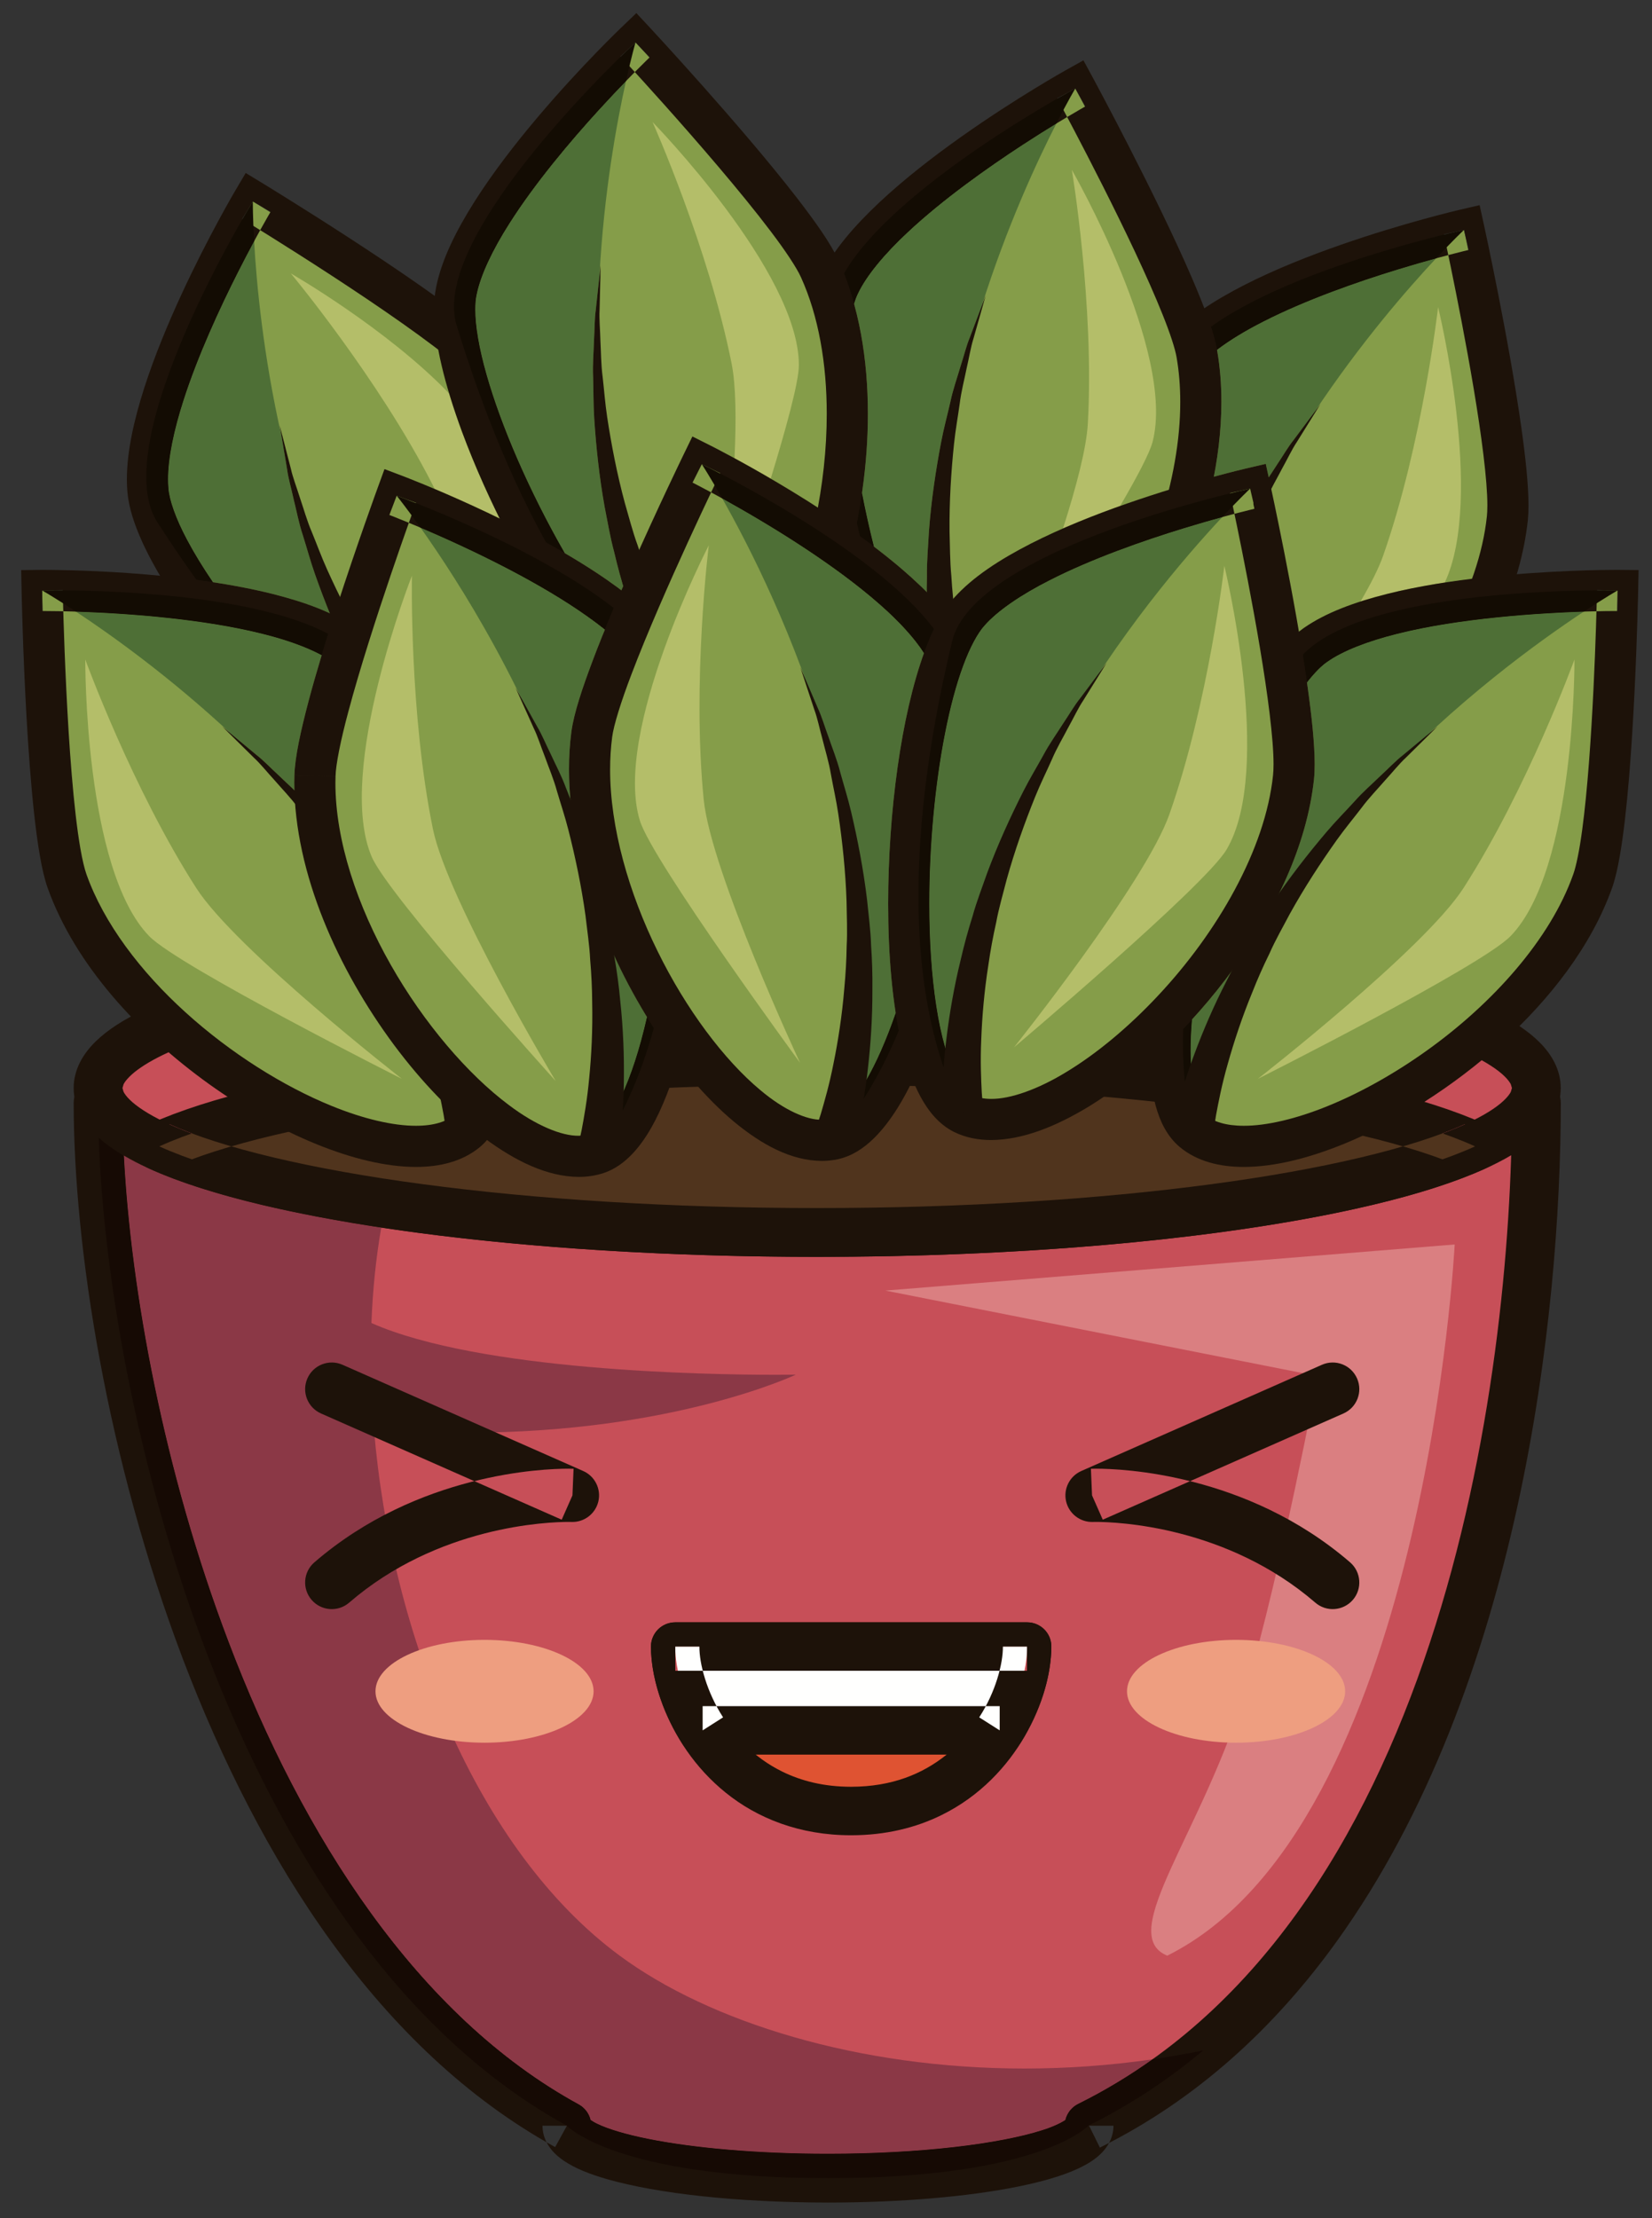 <svg class="plant-index" viewBox="0 0 73 98" version="1.1" xmlns="http://www.w3.org/2000/svg" xmlns:xlink="http://www.w3.org/1999/xlink" preserveAspectRatio="xMidYMin meet">
    <rect x="0" y="0" width="73" height="98" fill="#333333" stroke="none"/>
    <g id="Page-1" stroke="none" stroke-width="1" fill="none" fill-rule="evenodd">
        <g id="iStock-928181060" transform="translate(-310, -175)">
            <path d="M331.715,191.311 C336.879,197.422 336.454,210.651 332.381,212.137 C328.56,213.531 316.92,201.247 316.535,196.647 C316.175,192.36 321.172,183.899 321.172,183.899 C321.172,183.899 329.986,189.264 331.715,191.311" id="Fill-243" fill="#859D49"></path>
            <path d="M331.715,191.311 L331.02,191.898 C332.219,193.314 333.126,195.207 333.721,197.27 C334.316,199.332 334.603,201.559 334.603,203.625 C334.604,205.635 334.328,207.495 333.842,208.874 C333.6,209.563 333.307,210.129 332.996,210.533 C332.684,210.939 332.369,211.174 332.069,211.283 C331.982,211.315 331.864,211.337 331.707,211.337 C331.358,211.341 330.822,211.211 330.192,210.925 C329.085,210.431 327.706,209.49 326.297,208.302 C324.18,206.52 321.98,204.183 320.305,201.97 C319.467,200.864 318.76,199.788 318.261,198.842 C317.758,197.9 317.477,197.075 317.441,196.571 C317.43,196.446 317.424,196.317 317.424,196.184 C317.421,195.241 317.687,193.99 318.108,192.685 C318.738,190.723 319.704,188.627 320.51,187.035 C320.913,186.239 321.275,185.567 321.537,185.096 C321.667,184.861 321.773,184.675 321.845,184.55 C321.917,184.424 321.954,184.361 321.955,184.361 L321.172,183.899 L320.699,184.675 C320.699,184.675 320.834,184.757 321.077,184.907 C321.926,185.431 324.081,186.773 326.201,188.2 C327.261,188.914 328.312,189.649 329.18,190.307 C330.045,190.959 330.741,191.561 331.02,191.898 L332.409,190.725 C332.134,190.401 331.78,190.072 331.351,189.71 C329.86,188.455 327.455,186.828 325.397,185.49 C323.342,184.156 321.649,183.125 321.645,183.122 L320.857,182.643 L320.389,183.436 C320.379,183.453 319.203,185.443 318.018,188.009 C317.426,189.293 316.831,190.72 316.377,192.129 C315.926,193.54 315.609,194.925 315.606,196.184 C315.606,196.369 315.614,196.549 315.629,196.724 C315.69,197.429 315.931,198.159 316.285,198.944 C317.531,201.665 320.265,205.106 323.213,207.962 C324.688,209.386 326.212,210.653 327.648,211.585 C328.367,212.051 329.064,212.434 329.737,212.708 C330.41,212.981 331.059,213.153 331.707,213.156 C332.039,213.156 332.372,213.107 332.691,212.991 C333.397,212.733 333.976,212.244 334.438,211.639 C335.134,210.728 335.61,209.54 335.935,208.173 C336.258,206.806 336.42,205.255 336.42,203.625 C336.42,201.393 336.116,199.012 335.467,196.765 C334.817,194.519 333.826,192.404 332.409,190.724 L331.715,191.311" id="Fill-244" fill="#1D1209"></path>
            <path d="M324.571,202.094 C323.813,201.744 322.963,201.473 322.064,201.245 C321.209,201.031 320.307,200.86 319.408,200.723 C318.958,200.062 318.57,199.427 318.261,198.842 C317.758,197.9 317.477,197.075 317.441,196.571 C317.43,196.446 317.424,196.317 317.424,196.184 C317.421,195.241 317.687,193.99 318.108,192.685 C318.738,190.723 319.704,188.627 320.51,187.035 C320.772,186.516 321.018,186.05 321.229,185.658 C321.334,187.518 321.626,190.678 322.445,194.292 C322.464,194.41 322.488,194.549 322.514,194.705 C322.563,194.993 322.621,195.343 322.688,195.744 C322.742,196.149 322.875,196.589 322.981,197.079 C323.105,197.565 323.201,198.104 323.383,198.65 C323.557,199.199 323.713,199.787 323.923,200.381 C324.12,200.941 324.336,201.516 324.571,202.094" id="Fill-245" fill="#4E6F36"></path>
            <path d="M319.408,200.723 C319.165,200.686 318.923,200.652 318.682,200.62 C317.984,199.646 317.404,198.771 316.956,198.078 C314.653,194.523 321.172,183.899 321.172,183.899 C321.172,183.899 321.167,184.546 321.229,185.658 C321.018,186.05 320.772,186.516 320.51,187.035 C319.704,188.627 318.738,190.723 318.108,192.685 C317.687,193.99 317.421,195.241 317.424,196.184 C317.424,196.317 317.43,196.446 317.441,196.571 C317.477,197.075 317.758,197.9 318.261,198.842 C318.57,199.427 318.958,200.062 319.408,200.723" id="Fill-246" fill="#130C03"></path>
            <path d="M331.816,212.849 C331.831,212.862 331.529,212.606 331.102,212.18 C330.676,211.745 330.075,211.125 329.432,210.325 C328.781,209.532 328.064,208.576 327.381,207.501 C327.029,206.97 326.691,206.408 326.369,205.823 C326.026,205.251 325.74,204.636 325.434,204.035 C324.842,202.821 324.342,201.569 323.923,200.381 C323.713,199.787 323.557,199.199 323.383,198.65 C323.201,198.104 323.105,197.565 322.981,197.079 C322.875,196.589 322.742,196.149 322.688,195.744 C322.621,195.343 322.563,194.993 322.514,194.705 C322.418,194.131 322.362,193.802 322.362,193.802 C322.362,193.802 322.445,194.125 322.59,194.69 C322.663,194.971 322.751,195.313 322.852,195.705 C322.938,196.1 323.109,196.528 323.256,197.003 C323.418,197.473 323.558,197.993 323.783,198.517 C324,199.043 324.203,199.607 324.459,200.171 C324.969,201.299 325.56,202.477 326.234,203.605 C326.583,204.162 326.907,204.732 327.287,205.254 C327.645,205.791 328.016,206.304 328.396,206.784 C329.139,207.757 329.898,208.608 330.576,209.304 C331.248,210.007 331.855,210.534 332.277,210.897 C332.709,211.257 332.932,211.412 332.945,211.425 L331.816,212.849" id="Fill-247" fill="#1D1209"></path>
            <path d="M332.079,197.91 C331.686,197.718 331.305,197.537 330.942,197.37 C330.286,197.068 329.694,196.81 329.207,196.604 C329.175,196.535 329.143,196.47 329.111,196.407 C326.73,191.739 322.852,187.08 322.852,187.08 C322.852,187.08 327.107,189.527 329.849,192.389 C330.012,192.93 330.201,193.49 330.411,194.063 C330.873,195.311 331.441,196.618 332.079,197.91" id="Fill-248" fill="#B4BE69"></path>
            <path d="M376.608,197.902 C375.756,205.855 365.892,214.682 362.006,212.762 C358.357,210.962 359.206,194.061 362.267,190.605 C365.118,187.385 374.692,185.158 374.692,185.158 C374.692,185.158 376.896,195.237 376.608,197.902" id="Fill-249" fill="#859D49"></path>
            <path d="M376.608,197.902 L375.704,197.805 C375.362,201.105 373.231,204.775 370.632,207.546 C369.337,208.934 367.931,210.1 366.618,210.902 C365.308,211.709 364.082,212.127 363.249,212.119 C362.901,212.119 362.626,212.055 362.409,211.947 C362.231,211.864 361.972,211.62 361.723,211.155 C361.346,210.466 361.023,209.351 360.819,208.016 C360.612,206.678 360.511,205.116 360.511,203.492 C360.51,200.942 360.759,198.233 361.205,195.968 C361.427,194.836 361.699,193.814 362.004,192.988 C362.305,192.162 362.652,191.534 362.946,191.209 C363.525,190.548 364.58,189.836 365.824,189.206 C367.691,188.253 369.975,187.453 371.778,186.902 C372.681,186.625 373.464,186.41 374.02,186.264 C374.298,186.191 374.519,186.136 374.67,186.098 C374.821,186.061 374.898,186.043 374.898,186.043 L374.692,185.158 L373.804,185.352 C373.804,185.353 373.924,185.901 374.105,186.781 C374.376,188.1 374.784,190.158 375.123,192.184 C375.461,194.203 375.727,196.219 375.725,197.333 C375.725,197.523 375.716,197.685 375.704,197.81 L375.704,197.805 L376.608,197.902 L377.513,197.994 C377.533,197.792 377.542,197.573 377.542,197.333 C377.542,196.426 377.415,195.234 377.23,193.916 C376.676,189.975 375.583,184.975 375.58,184.964 L375.383,184.064 L374.486,184.272 C374.467,184.277 372.05,184.839 369.249,185.816 C367.848,186.305 366.351,186.896 364.998,187.586 C363.645,188.279 362.434,189.053 361.586,190.002 C361.052,190.611 360.651,191.408 360.298,192.359 C359.257,195.2 358.698,199.486 358.693,203.492 C358.694,205.759 358.875,207.923 359.29,209.687 C359.5,210.571 359.765,211.356 360.124,212.021 C360.482,212.679 360.942,213.246 361.603,213.577 C362.114,213.83 362.678,213.938 363.249,213.937 C364.625,213.929 366.078,213.357 367.566,212.453 C369.792,211.09 372.09,208.929 373.942,206.389 C375.788,203.847 377.193,200.928 377.512,197.998 L377.513,197.994 L376.608,197.902" id="Fill-250" fill="#1D1209"></path>
            <path d="M366.063,196.091 L365.933,195.494 L365.036,195.704 C365.027,195.706 364.492,195.83 363.639,196.062 C363.853,194.955 363.971,193.844 363.972,192.752 C363.972,191.978 363.912,191.214 363.782,190.469 C363.781,190.464 363.78,190.458 363.779,190.453 C364.34,190.027 365.044,189.6 365.824,189.206 C367.691,188.253 369.975,187.453 371.778,186.902 C372.409,186.709 372.982,186.545 373.459,186.415 C372.192,187.767 370.122,190.145 368.082,193.21 C368.004,193.315 367.909,193.442 367.799,193.588 C367.625,193.823 367.412,194.106 367.169,194.432 C366.913,194.75 366.687,195.151 366.406,195.566 C366.298,195.737 366.182,195.911 366.063,196.091" id="Fill-251" fill="#4E6F36"></path>
            <path d="M363.779,190.453 C363.723,190.147 363.63,189.806 363.509,189.436 C367.226,186.762 374.692,185.158 374.692,185.158 C374.692,185.158 374.221,185.601 373.459,186.415 C372.982,186.545 372.409,186.709 371.778,186.902 C369.975,187.453 367.691,188.253 365.824,189.206 C365.044,189.6 364.34,190.027 363.779,190.453" id="Fill-252" fill="#130C03"></path>
            <path d="M361.101,212.845 C361.102,212.864 361.078,212.47 361.091,211.866 C361.111,211.258 361.145,210.396 361.279,209.378 C361.404,208.359 361.602,207.181 361.906,205.945 C362.049,205.324 362.221,204.69 362.422,204.054 C362.598,203.411 362.846,202.78 363.067,202.143 C363.538,200.876 364.098,199.65 364.668,198.527 C364.953,197.966 365.27,197.445 365.547,196.941 C365.816,196.432 366.139,195.991 366.406,195.566 C366.687,195.151 366.913,194.75 367.169,194.432 C367.412,194.106 367.625,193.823 367.799,193.588 C368.148,193.122 368.348,192.855 368.348,192.855 C368.348,192.855 368.172,193.138 367.863,193.633 C367.71,193.88 367.523,194.179 367.31,194.523 C367.084,194.859 366.893,195.278 366.65,195.711 C366.422,196.154 366.143,196.614 365.92,197.139 C365.689,197.659 365.422,198.195 365.189,198.769 C364.726,199.917 364.283,201.158 363.932,202.425 C363.77,203.062 363.582,203.69 363.467,204.325 C363.324,204.954 363.211,205.577 363.125,206.183 C362.935,207.392 362.844,208.53 362.809,209.5 C362.764,210.471 362.803,211.275 362.83,211.83 C362.869,212.391 362.91,212.659 362.911,212.679 L361.101,212.845" id="Fill-253" fill="#1D1209"></path>
            <path d="M370.12,201.575 C370.573,200.799 370.93,200.096 371.125,199.537 C372.857,194.59 373.548,188.569 373.548,188.569 C373.548,188.569 375.609,196.976 373.844,200.736 C372.976,200.87 372.106,201.036 371.277,201.245 C370.88,201.345 370.494,201.454 370.12,201.575" id="Fill-254" fill="#B4BE69"></path>
            <path d="M362.887,190.625 C364.27,198.504 357.237,209.718 352.971,208.948 C348.966,208.228 345.102,191.753 347.088,187.584 C348.936,183.7 357.516,178.909 357.516,178.909 C357.516,178.909 362.426,187.986 362.887,190.625" id="Fill-255" fill="#859D49"></path>
            <path d="M362.887,190.625 L361.991,190.782 C362.101,191.411 362.154,192.072 362.154,192.752 C362.161,196.187 360.776,200.133 358.919,203.146 C357.995,204.654 356.954,205.93 355.957,206.796 C355.46,207.229 354.975,207.559 354.537,207.771 C354.097,207.984 353.71,208.077 353.397,208.076 C353.304,208.076 353.214,208.068 353.13,208.053 C352.96,208.025 352.694,207.898 352.377,207.603 C351.822,207.094 351.177,206.119 350.59,204.873 C348.805,201.134 347.448,194.991 347.458,191.024 C347.451,189.642 347.636,188.521 347.908,187.976 L347.909,187.974 C348.281,187.18 349.097,186.204 350.118,185.254 C351.647,183.822 353.62,182.421 355.2,181.391 C355.99,180.876 356.683,180.452 357.177,180.158 C357.424,180.011 357.621,179.896 357.755,179.819 C357.89,179.741 357.958,179.703 357.958,179.703 L357.516,178.909 L356.716,179.341 C356.716,179.343 357.02,179.903 357.484,180.79 C358.182,182.121 359.24,184.182 360.162,186.144 C360.622,187.125 361.048,188.081 361.375,188.901 C361.703,189.715 361.93,190.415 361.991,190.782 L362.887,190.625 L363.782,190.469 C363.633,189.645 363.224,188.577 362.688,187.322 C361.084,183.593 358.321,178.489 358.315,178.476 L357.876,177.666 L357.072,178.115 C357.055,178.125 354.889,179.334 352.469,181.048 C351.258,181.906 349.984,182.889 348.875,183.926 C347.768,184.967 346.818,186.046 346.267,187.193 L346.268,187.191 C345.794,188.203 345.647,189.497 345.64,191.024 C345.644,194.334 346.449,198.715 347.675,202.427 C348.291,204.282 349.009,205.963 349.821,207.271 C350.229,207.925 350.66,208.488 351.141,208.936 C351.622,209.38 352.167,209.725 352.81,209.843 C353.005,209.878 353.201,209.894 353.397,209.894 C354.059,209.893 354.706,209.708 355.33,209.407 C356.419,208.875 357.462,207.986 358.455,206.857 C359.94,205.163 361.303,202.917 362.312,200.456 C363.318,197.994 363.97,195.318 363.972,192.752 C363.972,191.978 363.912,191.214 363.782,190.469 L362.887,190.625" id="Fill-256" fill="#1D1209"></path>
            <path d="M350.952,201.158 C350.611,200.815 350.245,200.479 349.86,200.148 C349.462,199.807 349.044,199.473 348.616,199.149 C348.419,198.367 348.242,197.574 348.09,196.787 C348.259,195.633 348.351,194.453 348.351,193.28 C348.35,191.614 348.166,189.962 347.74,188.422 C347.791,188.247 347.847,188.097 347.908,187.976 L347.909,187.974 C348.281,187.18 349.097,186.204 350.118,185.254 C351.647,183.822 353.62,182.421 355.2,181.391 C355.752,181.031 356.256,180.716 356.679,180.458 C355.832,182.117 354.493,184.992 353.38,188.524 C353.337,188.637 353.287,188.769 353.23,188.92 C353.127,189.193 353.001,189.524 352.857,189.905 C352.699,190.282 352.594,190.729 352.438,191.206 C352.299,191.687 352.111,192.201 351.994,192.765 C351.867,193.325 351.705,193.914 351.588,194.532 C351.352,195.769 351.152,197.103 351.051,198.449 C351.015,199.123 350.951,199.799 350.96,200.465 C350.954,200.697 350.951,200.928 350.952,201.158" id="Fill-257" fill="#4E6F36"></path>
            <path d="M348.616,199.149 C348.413,198.994 348.207,198.842 348,198.692 C347.953,198.495 347.907,198.296 347.863,198.1 C347.949,197.667 348.025,197.229 348.09,196.787 C348.242,197.574 348.419,198.367 348.616,199.149 M347.74,188.422 C347.614,187.965 347.467,187.518 347.296,187.084 C349.524,183.197 357.516,178.909 357.516,178.909 C357.516,178.909 357.185,179.465 356.679,180.458 C356.256,180.716 355.752,181.031 355.2,181.391 C353.62,182.421 351.647,183.822 350.118,185.254 C349.097,186.204 348.281,187.18 347.909,187.974 L347.908,187.976 C347.847,188.097 347.791,188.247 347.74,188.422" id="Fill-258" fill="#130C03"></path>
            <path d="M352.123,209.279 C352.131,209.297 351.998,208.924 351.844,208.341 C351.695,207.75 351.488,206.912 351.336,205.897 C351.174,204.884 351.037,203.698 350.987,202.425 C350.952,201.789 350.943,201.132 350.96,200.465 C350.951,199.799 351.015,199.123 351.051,198.449 C351.152,197.103 351.352,195.769 351.588,194.532 C351.705,193.914 351.867,193.325 351.994,192.765 C352.111,192.201 352.299,191.687 352.438,191.206 C352.594,190.729 352.699,190.282 352.857,189.905 C353.001,189.524 353.127,189.193 353.23,188.92 C353.436,188.375 353.554,188.063 353.554,188.063 C353.554,188.063 353.463,188.384 353.304,188.945 C353.225,189.224 353.129,189.564 353.018,189.953 C352.895,190.339 352.826,190.794 352.713,191.278 C352.616,191.765 352.475,192.285 352.406,192.852 C352.328,193.415 352.22,194.005 352.156,194.62 C352.028,195.852 351.946,197.167 351.959,198.481 C351.98,199.138 351.975,199.794 352.038,200.436 C352.076,201.08 352.139,201.71 352.225,202.317 C352.377,203.531 352.604,204.649 352.839,205.591 C353.064,206.537 353.324,207.299 353.506,207.824 C353.697,208.353 353.811,208.599 353.818,208.617 L352.123,209.279" id="Fill-259" fill="#1D1209"></path>
            <path d="M356.972,198.348 C357.55,196.545 358.009,194.812 358.07,193.715 C358.365,188.482 357.363,182.504 357.363,182.504 C357.363,182.504 361.978,190.546 360.929,194.531 C360.797,195.03 360.238,196.086 359.498,197.354 C358.667,197.65 357.808,197.982 356.972,198.348" id="Fill-260" fill="#B4BE69"></path>
            <path d="M346.219,186.868 C349.531,194.149 345.535,206.767 341.211,207.094 C337.154,207.398 329.284,192.417 330.16,187.885 C330.977,183.662 338.083,176.873 338.083,176.873 C338.083,176.873 345.109,184.428 346.219,186.868" id="Fill-261" fill="#859D49"></path>
            <path d="M346.219,186.868 L345.391,187.244 C346.176,188.967 346.534,191.086 346.533,193.28 C346.536,196.426 345.799,199.722 344.698,202.191 C344.15,203.425 343.51,204.45 342.87,205.139 C342.55,205.484 342.233,205.744 341.94,205.915 C341.646,206.086 341.383,206.169 341.142,206.187 L341.087,206.189 C340.866,206.194 340.478,206.077 340,205.76 C339.163,205.215 338.118,204.123 337.091,202.732 C335.542,200.647 333.998,197.895 332.858,195.273 C332.288,193.962 331.818,192.682 331.495,191.541 C331.17,190.401 330.998,189.393 331,188.673 C331,188.43 331.019,188.223 331.051,188.064 L331.066,187.99 L331.053,188.057 C331.214,187.195 331.759,186.045 332.51,184.87 C333.632,183.1 335.191,181.249 336.463,179.857 C337.099,179.16 337.664,178.576 338.068,178.167 C338.27,177.963 338.432,177.802 338.543,177.694 C338.654,177.585 338.71,177.531 338.711,177.531 L338.083,176.873 L337.417,177.492 C337.417,177.493 337.524,177.608 337.718,177.818 C338.393,178.552 340.102,180.429 341.755,182.378 C342.581,183.351 343.394,184.344 344.051,185.213 C344.707,186.076 345.213,186.844 345.391,187.244 L346.219,186.868 L347.046,186.492 C346.695,185.732 346.031,184.801 345.198,183.72 C342.711,180.512 338.757,176.265 338.749,176.254 L338.12,175.579 L337.455,176.216 C337.44,176.23 335.646,177.943 333.733,180.209 C332.776,181.343 331.789,182.614 330.975,183.896 C330.163,185.181 329.514,186.463 329.267,187.712 L329.269,187.706 C329.206,188.018 329.182,188.339 329.182,188.673 C329.188,190.173 329.665,192.03 330.411,194.063 C331.536,197.103 333.288,200.486 335.16,203.162 C336.098,204.5 337.062,205.661 338.028,206.523 C338.512,206.953 338.997,207.31 339.499,207.573 C340,207.833 340.527,208.006 341.087,208.007 L341.278,208 C341.84,207.958 342.372,207.768 342.857,207.485 C343.707,206.985 344.436,206.208 345.089,205.251 C346.064,203.813 346.868,201.947 347.441,199.875 C348.013,197.804 348.351,195.528 348.351,193.28 C348.35,190.893 347.973,188.533 347.046,186.492 L346.219,186.868" id="Fill-262" fill="#1D1209"></path>
            <path d="M337.459,201.08 C337.247,200.921 337.03,200.764 336.807,200.609 C336.216,200.2 335.59,199.808 334.953,199.436 C334.181,198.091 333.463,196.664 332.858,195.273 C332.288,193.962 331.818,192.682 331.495,191.541 C331.17,190.401 330.998,189.393 331,188.673 C331,188.43 331.019,188.223 331.051,188.064 L331.055,188.044 C331.054,188.049 331.053,188.053 331.053,188.057 L331.063,188.006 C331.236,187.149 331.774,186.022 332.51,184.87 C333.632,183.1 335.191,181.249 336.463,179.857 C336.907,179.37 337.317,178.938 337.661,178.583 C337.258,180.396 336.684,183.504 336.49,187.191 C336.476,187.316 336.46,187.466 336.441,187.637 C336.41,187.928 336.371,188.281 336.328,188.685 C336.269,189.089 336.278,189.549 336.248,190.05 C336.234,190.55 336.182,191.095 336.209,191.67 C336.227,192.245 336.218,192.855 336.258,193.483 C336.34,194.74 336.481,196.081 336.721,197.41 C336.854,198.072 336.963,198.741 337.138,199.385 C337.258,199.9 337.391,200.406 337.538,200.896 C337.512,200.957 337.485,201.018 337.459,201.08" id="Fill-263" fill="#4E6F36"></path>
            <path d="M334.953,199.436 C334.681,199.278 334.407,199.123 334.133,198.972 C332.107,195.316 330.849,191.55 330.178,189.377 C328.926,185.33 338.083,176.873 338.083,176.873 C338.083,176.873 337.903,177.495 337.661,178.583 C337.317,178.938 336.907,179.37 336.463,179.857 C335.191,181.249 333.632,183.1 332.51,184.87 C331.774,186.022 331.236,187.149 331.063,188.006 L331.066,187.99 L331.062,188.01 C331.06,188.021 331.057,188.033 331.055,188.044 L331.051,188.064 C331.019,188.223 331,188.43 331,188.673 C330.998,189.393 331.17,190.401 331.495,191.541 C331.818,192.682 332.288,193.962 332.858,195.273 C333.463,196.664 334.181,198.091 334.953,199.436" id="Fill-264" fill="#130C03"></path>
            <path d="M340.474,207.626 C340.484,207.642 340.264,207.314 339.967,206.788 C339.676,206.254 339.266,205.494 338.863,204.55 C338.452,203.609 338.022,202.495 337.655,201.275 C337.462,200.668 337.289,200.034 337.138,199.385 C336.963,198.741 336.854,198.072 336.721,197.41 C336.481,196.081 336.34,194.74 336.258,193.483 C336.218,192.855 336.227,192.245 336.209,191.67 C336.182,191.095 336.234,190.55 336.248,190.05 C336.278,189.549 336.269,189.089 336.328,188.685 C336.371,188.281 336.41,187.928 336.441,187.637 C336.504,187.058 336.54,186.727 336.54,186.727 C336.54,186.727 336.532,187.06 336.52,187.643 C336.512,187.934 336.504,188.287 336.495,188.692 C336.472,189.096 336.52,189.553 336.531,190.05 C336.56,190.547 336.555,191.085 336.63,191.651 C336.695,192.216 336.738,192.814 336.83,193.426 C337.016,194.651 337.266,195.945 337.608,197.213 C337.793,197.844 337.951,198.48 338.174,199.086 C338.373,199.7 338.592,200.294 338.827,200.86 C339.277,201.998 339.778,203.023 340.242,203.877 C340.698,204.736 341.141,205.408 341.447,205.872 C341.766,206.336 341.938,206.545 341.948,206.561 L340.474,207.626" id="Fill-265" fill="#1D1209"></path>
            <path d="M344.057,196.147 C343.44,195.787 342.892,195.482 342.457,195.246 C342.535,193.574 342.523,192.033 342.33,191.067 C341.307,185.926 338.835,180.391 338.835,180.391 C338.835,180.391 345.318,187.019 345.301,191.141 C345.298,191.878 344.737,193.928 344.057,196.147" id="Fill-266" fill="#B4BE69"></path>
            <path d="M314.334,223.726 C314.334,236.2 320.125,260.733 335.051,268.918 C335.051,270.198 340.215,271.235 346.588,271.235 C352.959,271.235 358.125,270.198 358.125,268.918 C374.647,260.733 377.892,236.2 377.892,223.726 L314.334,223.726" id="Fill-267" fill="#C74F58"></path>
            <path d="M314.334,223.726 L313.255,223.726 C313.259,230.121 314.724,239.454 318.087,248.313 C321.457,257.157 326.719,265.563 334.532,269.863 L335.051,268.918 L333.972,268.918 C333.971,269.181 334.042,269.435 334.148,269.642 C334.351,270.031 334.632,270.272 334.924,270.473 C335.442,270.818 336.062,271.057 336.82,271.278 C339.078,271.923 342.588,272.309 346.588,272.313 C349.833,272.312 352.769,272.052 354.957,271.613 C356.055,271.391 356.961,271.132 357.68,270.794 C358.04,270.621 358.36,270.431 358.646,270.155 C358.787,270.015 358.921,269.85 359.027,269.642 C359.133,269.436 359.204,269.181 359.203,268.918 L358.125,268.918 L358.603,269.884 C362.916,267.749 366.35,264.548 369.059,260.788 C373.122,255.145 375.583,248.245 377.047,241.579 C378.509,234.912 378.969,228.473 378.97,223.726 C378.97,223.442 378.855,223.164 378.654,222.963 C378.453,222.763 378.175,222.648 377.892,222.648 L314.334,222.648 C314.05,222.648 313.772,222.762 313.571,222.963 C313.371,223.164 313.255,223.442 313.255,223.726 L314.334,223.726 L314.334,224.804 L377.892,224.804 L377.892,223.726 L376.813,223.726 C376.815,229.871 376.007,239.035 373.18,247.592 C371.769,251.871 369.854,255.997 367.309,259.527 C364.762,263.06 361.595,265.995 357.646,267.952 C357.279,268.134 357.046,268.509 357.046,268.918 L357.597,268.918 L357.103,268.668 C357.076,268.719 357.045,268.815 357.046,268.918 L357.597,268.918 L357.103,268.668 L357.399,268.818 L357.133,268.619 L357.103,268.668 L357.399,268.818 L357.133,268.619 L357.24,268.7 L357.139,268.612 L357.133,268.619 L357.24,268.7 L357.139,268.612 L357.129,268.622 C357.064,268.694 356.664,268.927 356.061,269.114 C355.152,269.408 353.787,269.677 352.156,269.862 C350.523,270.049 348.619,270.156 346.588,270.156 C343.461,270.157 340.628,269.899 338.642,269.499 C337.651,269.302 336.868,269.061 336.419,268.846 C336.196,268.742 336.061,268.64 336.04,268.615 L336.036,268.612 L335.815,268.807 L336.083,268.69 L336.036,268.612 L335.815,268.807 L336.083,268.69 L335.565,268.918 L336.129,268.918 L336.083,268.69 L335.565,268.918 L336.129,268.918 C336.129,268.523 335.916,268.163 335.569,267.973 C328.457,264.088 323.36,256.134 320.103,247.547 C316.839,238.974 315.408,229.804 315.412,223.726 L314.334,223.726 L314.334,224.804 L314.334,223.726" id="Fill-268" fill="#1D1209"></path>
            <path d="M346.572,270.156 C343.452,270.156 340.625,269.898 338.642,269.499 C337.651,269.302 336.868,269.061 336.419,268.846 C336.271,268.777 336.161,268.708 336.099,268.663 C336.028,268.372 335.839,268.121 335.569,267.973 C328.457,264.088 323.36,256.134 320.103,247.547 C317.234,240.01 315.781,232.011 315.474,226.058 C316.568,226.703 317.993,227.251 319.733,227.755 C321.72,228.325 324.122,228.825 326.847,229.238 C326.613,230.583 326.469,231.998 326.413,233.454 C331.204,235.571 341.198,235.74 344.258,235.74 C344.837,235.74 345.168,235.734 345.168,235.734 C345.168,235.734 339.765,238.298 330.666,238.298 C329.36,238.298 327.976,238.245 326.523,238.124 C327.272,247.154 331.057,256.732 337.383,261.405 C341.353,264.337 347.927,266.392 355.273,266.392 C357.118,266.392 359.014,266.262 360.928,265.984 C359.899,266.718 358.806,267.377 357.646,267.952 C357.356,268.095 357.15,268.359 357.076,268.665 C356.937,268.764 356.572,268.955 356.061,269.114 C355.152,269.408 353.787,269.677 352.156,269.862 C350.523,270.049 348.619,270.156 346.588,270.156 C346.583,270.156 346.577,270.156 346.572,270.156" id="Fill-269" fill="#8B3846"></path>
            <path d="M346.588,271.235 C337.193,271.235 335.051,268.918 335.051,268.918 C320.714,261.056 314.806,238.111 314.361,225.257 C314.569,225.445 314.799,225.62 315.045,225.788 C315.182,225.88 315.325,225.97 315.474,226.058 C315.781,232.011 317.234,240.01 320.103,247.547 C323.36,256.134 328.457,264.088 335.569,267.973 C335.839,268.121 336.028,268.372 336.099,268.663 C336.161,268.708 336.271,268.777 336.419,268.846 C336.868,269.061 337.651,269.302 338.642,269.499 C340.625,269.898 343.452,270.156 346.572,270.156 C346.577,270.156 346.583,270.156 346.588,270.156 C348.619,270.156 350.523,270.049 352.156,269.862 C353.787,269.677 355.152,269.408 356.061,269.114 C356.572,268.955 356.937,268.764 357.076,268.665 C357.15,268.359 357.356,268.095 357.646,267.952 C358.806,267.377 359.899,266.718 360.928,265.984 C361.673,265.875 362.421,265.745 363.17,265.59 C361.634,266.879 359.943,267.999 358.088,268.918 C358.088,268.918 355.982,271.235 346.588,271.235" id="Fill-270" fill="#160A04"></path>
            <path d="M361.58,261.405 C359.275,260.46 363.17,255.981 365.105,249.485 C366.574,244.559 368.23,235.798 368.23,235.798 L349.123,232.02 L374.281,229.983 C374.281,229.983 372.964,255.74 361.58,261.405" id="Fill-271" fill="#DA7F81"></path>
            <path d="M377.889,223.073 C377.889,226.596 363.662,229.452 346.11,229.452 C328.561,229.452 314.334,226.596 314.334,223.073 C314.334,219.55 328.561,216.694 346.11,216.694 C363.662,216.694 377.889,219.55 377.889,223.073" id="Fill-272" fill="#C74F58"></path>
            <path d="M377.889,223.073 L376.81,223.073 L376.762,223.238 C376.688,223.396 376.438,223.689 375.971,224.001 C375.157,224.554 373.744,225.153 371.893,225.682 C366.323,227.29 356.83,228.378 346.11,228.374 C337.396,228.375 329.503,227.662 323.853,226.527 C321.032,225.962 318.767,225.283 317.293,224.582 C316.558,224.235 316.026,223.878 315.734,223.588 C315.587,223.445 315.502,223.322 315.46,223.238 L315.412,223.073 L315.46,222.907 C315.534,222.749 315.784,222.456 316.251,222.145 C317.065,221.591 318.478,220.993 320.33,220.463 C325.9,218.856 335.392,217.768 346.11,217.772 C354.826,217.771 362.719,218.484 368.369,219.619 C371.19,220.184 373.456,220.862 374.929,221.564 C375.664,221.911 376.197,222.268 376.488,222.557 C376.635,222.7 376.72,222.823 376.762,222.907 L376.81,223.073 L378.967,223.073 C378.968,222.67 378.861,222.276 378.687,221.934 C378.354,221.288 377.825,220.798 377.177,220.357 C376.037,219.593 374.466,218.963 372.489,218.391 C366.574,216.694 356.987,215.619 346.11,215.615 C337.275,215.616 329.28,216.331 323.429,217.505 C320.5,218.095 318.112,218.791 316.369,219.616 C315.497,220.032 314.78,220.476 314.224,221.017 C313.948,221.289 313.71,221.589 313.536,221.934 C313.361,222.276 313.254,222.669 313.255,223.073 C313.254,223.475 313.361,223.869 313.536,224.211 C313.868,224.858 314.397,225.347 315.045,225.788 C316.185,226.553 317.756,227.183 319.733,227.755 C325.648,229.452 335.235,230.527 346.11,230.531 C354.946,230.53 362.942,229.814 368.793,228.641 C371.723,228.051 374.111,227.355 375.854,226.53 C376.726,226.114 377.443,225.669 377.998,225.128 C378.274,224.856 378.512,224.556 378.687,224.211 C378.861,223.869 378.968,223.475 378.967,223.073 L377.889,223.073" id="Fill-273" fill="#1D1209"></path>
            <path d="M375.182,225.649 C370.251,223.409 359.094,221.846 346.11,221.846 C333.129,221.846 321.972,223.409 317.039,225.649 C321.972,227.888 333.129,229.452 346.11,229.452 C359.094,229.452 370.251,227.888 375.182,225.649" id="Fill-274" fill="#50341D"></path>
            <path d="M375.182,225.649 L375.627,224.667 C372.977,223.469 368.899,222.522 363.808,221.839 C358.722,221.16 352.646,220.768 346.11,220.768 C339.576,220.768 333.499,221.16 328.414,221.839 C323.322,222.522 319.244,223.469 316.593,224.667 C316.208,224.842 315.96,225.226 315.96,225.649 C315.96,226.071 316.208,226.456 316.593,226.63 C319.244,227.828 323.322,228.775 328.414,229.459 C333.499,230.137 339.576,230.53 346.11,230.531 C352.646,230.53 358.723,230.137 363.808,229.459 C368.899,228.775 372.977,227.828 375.627,226.63 C376.012,226.456 376.26,226.071 376.26,225.649 C376.26,225.226 376.012,224.842 375.627,224.667 L375.182,225.649 L374.735,224.667 C372.455,225.709 368.489,226.663 363.523,227.321 C358.551,227.985 352.558,228.374 346.11,228.374 C339.663,228.374 333.67,227.985 328.699,227.321 C323.733,226.663 319.766,225.709 317.484,224.667 L317.039,225.649 L317.484,226.63 C319.766,225.589 323.733,224.635 328.699,223.976 C333.67,223.313 339.663,222.924 346.11,222.924 C352.558,222.924 358.552,223.313 363.523,223.976 C368.489,224.635 372.455,225.589 374.735,226.63 L375.182,225.649 L374.735,224.667 L375.182,225.649" id="Fill-275" fill="#1D1209"></path>
            <path d="M312.963,213.929 C315.645,221.465 327.291,227.753 330.624,224.982 C333.754,222.381 328.994,206.141 325.212,203.494 C321.689,201.025 311.863,201.087 311.863,201.087 C311.863,201.087 312.065,211.404 312.963,213.929" id="Fill-276" fill="#859D49"></path>
            <path d="M312.963,213.929 L312.106,214.233 C313.329,217.643 316.133,220.663 319.226,222.888 C320.775,223.999 322.402,224.906 323.967,225.545 C325.534,226.181 327.034,226.555 328.378,226.558 C329.432,226.557 330.429,226.321 331.204,225.681 C331.766,225.209 332.08,224.559 332.275,223.843 C332.47,223.122 332.547,222.307 332.547,221.411 C332.542,218.378 331.643,214.364 330.377,210.774 C329.743,208.98 329.015,207.301 328.242,205.911 C327.461,204.521 326.67,203.419 325.733,202.75 C324.738,202.057 323.459,201.599 322.064,201.245 C317.893,200.201 312.61,200.181 311.928,200.178 L311.853,200.178 L310.936,200.189 L310.954,201.105 C310.954,201.112 311.005,203.698 311.168,206.612 C311.251,208.069 311.361,209.608 311.508,210.956 C311.583,211.63 311.666,212.257 311.762,212.808 C311.859,213.361 311.965,213.832 312.106,214.233 L312.963,213.929 L313.819,213.624 C313.736,213.393 313.639,212.99 313.553,212.495 C313.247,210.75 313.045,207.864 312.929,205.45 C312.87,204.241 312.83,203.144 312.806,202.351 C312.782,201.557 312.772,201.071 312.772,201.069 L311.863,201.087 L311.874,201.996 L311.928,201.996 C312.337,201.996 314.795,202.01 317.535,202.313 C318.904,202.463 320.344,202.687 321.62,203.008 C322.896,203.326 324.008,203.756 324.69,204.239 C325.213,204.592 325.956,205.526 326.653,206.795 C327.714,208.699 328.747,211.345 329.5,214.017 C330.255,216.688 330.732,219.404 330.729,221.411 C330.73,222.197 330.656,222.872 330.52,223.368 C330.387,223.869 330.193,224.163 330.043,224.282 C329.719,224.555 329.168,224.74 328.378,224.739 C327.382,224.742 326.065,224.438 324.653,223.861 C322.531,222.998 320.188,221.533 318.201,219.73 C316.211,217.929 314.585,215.787 313.819,213.624 L312.963,213.929" id="Fill-277" fill="#1D1209"></path>
            <path d="M323.009,209.914 C322.779,209.692 322.55,209.486 322.342,209.282 C321.971,208.943 321.658,208.607 321.335,208.356 C321.022,208.096 320.75,207.869 320.525,207.683 C320.404,207.582 320.296,207.492 320.204,207.416 C317.493,204.891 314.91,203.048 313.355,202.022 C314.412,202.057 315.925,202.135 317.535,202.313 C318.904,202.463 320.344,202.687 321.62,203.008 C322.632,203.26 323.542,203.583 324.215,203.947 C324.004,204.644 323.807,205.33 323.635,205.977 C323.288,207.296 323.038,208.412 323.009,209.247 C323.006,209.352 323.003,209.463 323.003,209.579 C323.004,209.69 323.006,209.802 323.009,209.914" id="Fill-278" fill="#4E6F36"></path>
            <path d="M324.215,203.947 C323.542,203.583 322.632,203.26 321.62,203.008 C320.344,202.687 318.904,202.463 317.535,202.313 C315.925,202.135 314.412,202.057 313.355,202.022 C312.425,201.408 311.863,201.087 311.863,201.087 C311.863,201.087 312.082,201.082 312.467,201.082 C314.5,201.082 321.146,201.224 324.504,203.004 C324.406,203.318 324.309,203.634 324.215,203.947" id="Fill-279" fill="#130C03"></path>
            <path d="M329.725,225.112 C329.721,225.092 329.699,224.822 329.605,224.268 C329.503,223.721 329.354,222.93 329.084,221.995 C328.824,221.06 328.471,219.975 328.004,218.844 C327.779,218.274 327.523,217.695 327.24,217.116 C326.979,216.525 326.65,215.957 326.345,215.376 C325.709,214.226 324.988,213.122 324.27,212.114 C323.911,211.609 323.525,211.15 323.18,210.698 C322.842,210.239 322.463,209.857 322.138,209.479 C321.801,209.114 321.518,208.752 321.22,208.478 C320.932,208.194 320.68,207.946 320.473,207.741 C320.059,207.331 319.821,207.097 319.821,207.097 C319.821,207.097 320.077,207.31 320.525,207.683 C320.75,207.869 321.022,208.096 321.335,208.356 C321.658,208.607 321.971,208.943 322.342,209.282 C322.699,209.632 323.116,209.987 323.496,210.419 C323.884,210.844 324.314,211.277 324.721,211.756 C325.537,212.716 326.367,213.779 327.119,214.901 C327.483,215.469 327.871,216.025 328.192,216.61 C328.536,217.181 328.852,217.757 329.135,218.327 C329.719,219.459 330.186,220.56 330.543,221.521 C330.91,222.48 331.145,223.311 331.306,223.898 C331.458,224.482 331.527,224.871 331.523,224.852 L329.725,225.112" id="Fill-280" fill="#1D1209"></path>
            <path d="M327.758,222.665 C327.758,222.665 317.907,217.707 316.594,216.362 C313.715,213.409 313.768,204.138 313.768,204.138 C313.768,204.138 315.842,209.834 318.677,214.242 C320.412,216.939 327.758,222.665 327.758,222.665" id="Fill-281" fill="#B4BE69"></path>
            <path d="M323.918,209.274 C323.696,217.272 332.285,227.342 336.395,225.961 C340.252,224.665 341.678,207.804 339.109,203.968 C336.715,200.394 327.529,196.903 327.529,196.903 C327.529,196.903 323.992,206.596 323.918,209.274" id="Fill-282" fill="#859D49"></path>
            <path d="M323.918,209.274 L323.009,209.247 C323.006,209.352 323.003,209.463 323.003,209.579 C323.015,213.601 324.949,217.848 327.411,221.168 C328.647,222.826 330.021,224.25 331.404,225.284 C332.79,226.31 334.179,226.986 335.571,226.998 C335.948,226.998 336.323,226.943 336.682,226.824 C337.182,226.655 337.598,226.345 337.954,225.969 C338.574,225.306 339.046,224.422 339.459,223.374 C340.677,220.24 341.308,215.558 341.313,211.408 C341.313,209.746 341.209,208.174 340.985,206.818 C340.755,205.459 340.431,204.322 339.865,203.463 C339.152,202.407 338.055,201.478 336.807,200.609 C334.936,199.314 332.711,198.186 330.942,197.37 C329.174,196.556 327.866,196.059 327.852,196.053 L326.99,195.726 L326.675,196.591 C326.673,196.598 325.786,199.028 324.886,201.804 C324.437,203.193 323.983,204.667 323.635,205.977 C323.288,207.297 323.038,208.413 323.009,209.248 L323.918,209.274 L324.827,209.299 C324.835,208.796 325.055,207.696 325.392,206.445 C325.895,204.553 326.645,202.237 327.267,200.403 C327.578,199.485 327.857,198.687 328.059,198.119 C328.26,197.551 328.383,197.216 328.383,197.215 L327.529,196.903 L327.206,197.753 L327.303,197.79 C327.793,197.981 330.077,198.891 332.489,200.153 C333.695,200.784 334.933,201.503 335.984,202.253 C337.037,202.999 337.899,203.788 338.354,204.474 C338.672,204.936 338.995,205.895 339.191,207.115 C339.394,208.336 339.496,209.823 339.496,211.408 C339.497,214.421 339.129,217.796 338.465,220.461 C338.135,221.793 337.727,222.947 337.286,223.767 C337.067,224.177 336.84,224.501 336.631,224.721 C336.421,224.944 336.239,225.055 336.105,225.099 C335.949,225.151 335.775,225.179 335.571,225.18 C334.828,225.192 333.693,224.734 332.492,223.827 C330.684,222.48 328.73,220.209 327.266,217.625 C325.795,215.041 324.817,212.144 324.821,209.579 C324.821,209.492 324.824,209.398 324.827,209.3 L323.918,209.274" id="Fill-283" fill="#1D1209"></path>
            <path d="M336.638,224.714 C337.167,221.497 336.954,218.269 336.315,215.208 C336.911,216.879 337.698,218.486 338.59,219.937 C338.549,220.115 338.508,220.289 338.465,220.461 C338.135,221.793 337.727,222.947 337.286,223.767 C337.069,224.172 336.845,224.494 336.638,224.714" id="Fill-284" fill="#4E6F36"></path>
            <path d="M336.395,225.961 C336.489,225.546 336.569,225.13 336.638,224.714 C336.845,224.494 337.069,224.172 337.286,223.767 C337.727,222.947 338.135,221.793 338.465,220.461 C338.508,220.289 338.549,220.115 338.59,219.937 C338.689,220.1 338.79,220.26 338.893,220.419 C338.344,222.411 337.543,224.317 336.395,225.961" id="Fill-285" fill="#130C03"></path>
            <path d="M335.378,211.667 C333.455,205.636 330.238,200.642 328.583,198.314 C329.581,198.739 331.011,199.38 332.489,200.153 C333.695,200.784 334.933,201.503 335.984,202.253 C336.246,202.438 336.495,202.626 336.729,202.814 C336.545,203.267 336.369,203.711 336.208,204.138 C335.727,205.414 335.363,206.499 335.249,207.327 L336.15,207.446 L335.249,207.327 C335.177,207.873 335.143,208.43 335.143,208.992 C335.144,209.875 335.227,210.77 335.378,211.667" id="Fill-286" fill="#4E6F36"></path>
            <path d="M336.729,202.814 C336.495,202.626 336.246,202.438 335.984,202.253 C334.933,201.503 333.695,200.784 332.489,200.153 C331.011,199.38 329.581,198.739 328.583,198.314 C327.937,197.406 327.529,196.903 327.529,196.903 C327.529,196.903 333.557,199.079 337.124,201.864 C336.989,202.183 336.857,202.501 336.729,202.814" id="Fill-287" fill="#130C03"></path>
            <path d="M335.508,225.758 C335.512,225.739 335.59,225.479 335.702,224.928 C335.805,224.381 335.95,223.589 336.037,222.62 C336.132,221.655 336.194,220.515 336.168,219.291 C336.164,218.679 336.135,218.046 336.079,217.404 C336.049,216.759 335.947,216.112 335.873,215.458 C335.694,214.157 335.422,212.866 335.116,211.666 C334.964,211.067 334.771,210.499 334.611,209.953 C334.461,209.403 334.246,208.909 334.08,208.44 C333.897,207.978 333.764,207.537 333.586,207.175 C333.42,206.805 333.275,206.483 333.156,206.218 C332.917,205.686 332.78,205.382 332.78,205.382 C332.78,205.382 332.941,205.673 333.225,206.182 C333.367,206.438 333.539,206.747 333.736,207.103 C333.947,207.453 334.118,207.88 334.341,208.329 C334.549,208.785 334.809,209.267 335.007,209.807 C335.215,210.344 335.459,210.902 335.666,211.497 C336.08,212.686 336.471,213.977 336.767,215.295 C336.9,215.956 337.063,216.615 337.15,217.276 C337.264,217.933 337.351,218.584 337.408,219.218 C337.545,220.485 337.582,221.679 337.568,222.705 C337.564,223.732 337.482,224.591 337.422,225.197 C337.353,225.796 337.276,226.184 337.281,226.164 L335.508,225.758" id="Fill-288" fill="#1D1209"></path>
            <path d="M334.557,222.764 C334.557,222.764 327.164,214.584 326.425,212.854 C324.807,209.064 328.203,200.436 328.203,200.436 C328.203,200.436 328.08,206.497 329.131,211.631 C329.775,214.773 334.557,222.764 334.557,222.764" id="Fill-289" fill="#B4BE69"></path>
            <path d="M336.15,207.446 C335.11,215.378 342.62,226.277 346.85,225.324 C350.818,224.431 353.967,207.804 351.805,203.725 C349.791,199.926 341.012,195.51 341.012,195.51 C341.012,195.51 336.5,204.79 336.15,207.446" id="Fill-290" fill="#859D49"></path>
            <path d="M336.15,207.446 L335.249,207.327 C335.177,207.873 335.143,208.43 335.143,208.992 C335.151,212.939 336.777,217.152 338.914,220.452 C339.987,222.101 341.19,223.52 342.432,224.558 C343.675,225.586 344.959,226.279 346.309,226.292 C346.557,226.292 346.805,226.266 347.046,226.212 L347.049,226.211 C347.656,226.073 348.166,225.73 348.61,225.298 C349.386,224.535 350.018,223.456 350.593,222.162 C352.295,218.288 353.409,212.434 353.416,208.061 C353.416,207.092 353.361,206.195 353.236,205.397 C353.109,204.597 352.921,203.896 352.608,203.3 C352.007,202.177 351.012,201.14 349.86,200.148 C348.132,198.668 346.035,197.318 344.359,196.325 C342.684,195.334 341.433,194.704 341.42,194.698 L340.596,194.284 L340.194,195.112 C340.191,195.118 339.06,197.445 337.88,200.114 C337.29,201.45 336.688,202.87 336.208,204.138 C335.727,205.414 335.363,206.499 335.249,207.327 L336.15,207.446 L337.051,207.564 C337.112,207.064 337.444,205.993 337.907,204.783 C338.602,202.953 339.585,200.726 340.392,198.965 C340.795,198.084 341.155,197.319 341.414,196.774 C341.673,196.229 341.829,195.908 341.829,195.907 L341.012,195.51 L340.603,196.322 L340.695,196.369 C341.163,196.609 343.342,197.749 345.612,199.252 C346.747,200.003 347.904,200.846 348.873,201.699 C349.843,202.549 350.62,203.422 351.001,204.15 C351.173,204.471 351.336,205.004 351.44,205.678 C351.545,206.351 351.599,207.163 351.599,208.061 C351.601,211.156 350.965,215.249 349.961,218.581 C349.461,220.247 348.866,221.726 348.247,222.778 C347.939,223.304 347.625,223.72 347.34,223.997 C347.055,224.277 346.812,224.403 346.649,224.437 L346.653,224.437 C346.543,224.461 346.432,224.473 346.309,224.473 C345.654,224.486 344.653,224.053 343.597,223.162 C342.007,221.84 340.313,219.589 339.056,217.022 C337.792,214.456 336.958,211.569 336.96,208.992 C336.96,208.504 336.991,208.027 337.051,207.564 L336.15,207.446" id="Fill-291" fill="#1D1209"></path>
            <path d="M347.22,224.109 C350.196,213.178 344.267,201.175 341.915,197.022 C342.865,197.547 344.221,198.331 345.612,199.252 C346.747,200.003 347.904,200.846 348.873,201.699 C349.714,202.436 350.41,203.191 350.829,203.853 C349.802,206.695 349.25,210.948 349.246,214.925 C349.246,216.638 349.35,218.293 349.58,219.761 C349.17,220.942 348.715,221.983 348.247,222.778 C347.939,223.304 347.625,223.72 347.34,223.997 C347.299,224.037 347.259,224.074 347.22,224.109" id="Fill-292" fill="#4E6F36"></path>
            <path d="M346.85,225.324 C346.986,224.921 347.109,224.515 347.22,224.109 C347.259,224.074 347.299,224.037 347.34,223.997 C347.625,223.72 347.939,223.304 348.247,222.778 C348.715,221.983 349.17,220.942 349.58,219.761 C349.621,220.024 349.667,220.282 349.716,220.532 C348.99,222.285 348.055,223.929 346.85,225.324 M350.829,203.853 C350.41,203.191 349.714,202.436 348.873,201.699 C347.904,200.846 346.747,200.003 345.612,199.252 C344.221,198.331 342.865,197.547 341.915,197.022 C341.366,196.052 341.012,195.51 341.012,195.51 C341.012,195.51 348.559,199.147 351.271,202.793 C351.122,203.103 350.983,203.436 350.852,203.79 C350.844,203.811 350.836,203.832 350.829,203.853" id="Fill-293" fill="#130C03"></path>
            <path d="M345.989,225.032 C345.995,225.012 346.098,224.762 346.268,224.225 C346.424,223.692 346.651,222.919 346.836,221.965 C347.03,221.013 347.209,219.887 347.309,218.666 C347.367,218.057 347.404,217.425 347.414,216.781 C347.45,216.135 347.416,215.481 347.408,214.824 C347.365,213.51 347.227,212.199 347.045,210.974 C346.955,210.362 346.82,209.778 346.719,209.218 C346.625,208.655 346.462,208.142 346.344,207.658 C346.211,207.18 346.123,206.728 345.982,206.349 C345.855,205.965 345.744,205.629 345.652,205.353 C345.47,204.8 345.365,204.484 345.365,204.484 C345.365,204.484 345.496,204.79 345.727,205.325 C345.841,205.594 345.98,205.92 346.141,206.293 C346.314,206.663 346.439,207.105 346.615,207.575 C346.775,208.05 346.984,208.555 347.127,209.114 C347.278,209.668 347.465,210.249 347.609,210.862 C347.898,212.087 348.154,213.411 348.314,214.753 C348.38,215.424 348.473,216.096 348.492,216.762 C348.539,217.428 348.558,218.084 348.55,218.721 C348.555,219.995 348.47,221.187 348.352,222.206 C348.242,223.227 348.072,224.073 347.949,224.669 C347.82,225.258 347.704,225.637 347.71,225.617 L345.989,225.032" id="Fill-294" fill="#1D1209"></path>
            <path d="M345.352,221.955 C345.352,221.955 338.835,213.06 338.278,211.265 C337.057,207.328 341.32,199.094 341.32,199.094 C341.32,199.094 340.574,205.111 341.096,210.325 C341.413,213.516 345.352,221.955 345.352,221.955" id="Fill-295" fill="#B4BE69"></path>
            <path d="M380.379,213.929 C377.697,221.465 366.051,227.753 362.717,224.982 C359.589,222.381 364.35,206.141 368.129,203.494 C371.652,201.025 381.48,201.087 381.48,201.087 C381.48,201.087 381.276,211.404 380.379,213.929" id="Fill-296" fill="#859D49"></path>
            <path d="M380.379,213.929 L379.522,213.624 C378.505,216.51 375.941,219.349 373.056,221.411 C371.616,222.443 370.102,223.285 368.687,223.861 C367.275,224.438 365.957,224.742 364.962,224.739 C364.17,224.74 363.619,224.554 363.298,224.283 C363.147,224.162 362.953,223.869 362.82,223.368 C362.684,222.873 362.61,222.199 362.61,221.414 C362.605,218.733 363.459,214.81 364.677,211.382 C365.283,209.665 365.98,208.064 366.686,206.795 C367.384,205.526 368.127,204.593 368.65,204.239 C369.332,203.756 370.445,203.326 371.72,203.008 C375.561,202.036 380.805,201.992 381.413,201.996 L381.47,201.996 L381.48,201.087 L380.57,201.069 C380.57,201.071 380.558,201.707 380.525,202.709 C380.476,204.211 380.38,206.525 380.215,208.686 C380.132,209.766 380.032,210.809 379.913,211.683 C379.796,212.553 379.649,213.274 379.522,213.624 L380.379,213.929 L381.235,214.233 C381.376,213.832 381.482,213.361 381.579,212.808 C381.913,210.888 382.109,207.991 382.23,205.539 C382.349,203.092 382.388,201.111 382.388,201.105 L382.406,200.187 L381.489,200.178 L381.413,200.178 C380.962,200.178 378.455,200.192 375.606,200.505 C374.182,200.663 372.671,200.894 371.277,201.245 C369.881,201.599 368.602,202.057 367.607,202.75 C366.669,203.419 365.879,204.522 365.098,205.912 C363.94,207.996 362.877,210.737 362.09,213.526 C361.305,216.316 360.795,219.136 360.793,221.414 C360.793,222.309 360.871,223.124 361.065,223.844 C361.261,224.559 361.575,225.21 362.136,225.681 C362.91,226.321 363.908,226.557 364.962,226.558 C366.306,226.555 367.806,226.181 369.373,225.545 C371.72,224.587 374.21,223.025 376.361,221.077 C378.508,219.127 380.321,216.792 381.235,214.233 L380.379,213.929" id="Fill-297" fill="#1D1209"></path>
            <path d="M362.94,223.732 C362.897,223.626 362.856,223.505 362.82,223.368 C362.684,222.873 362.61,222.199 362.61,221.414 C362.61,220.987 362.631,220.529 362.671,220.047 C363.311,219.349 363.923,218.603 364.493,217.821 C366.339,215.28 367.745,212.36 368.064,209.431 L368.064,209.426 C368.085,209.224 368.094,209.005 368.094,208.766 C368.093,207.858 367.966,206.666 367.782,205.348 C367.772,205.282 367.763,205.215 367.753,205.149 C368.084,204.725 368.393,204.412 368.65,204.239 C369.332,203.756 370.445,203.326 371.72,203.008 C374.506,202.303 378.03,202.086 379.988,202.022 C376.005,204.65 365.263,212.642 362.94,223.732" id="Fill-298" fill="#4E6F36"></path>
            <path d="M362.717,224.982 C362.359,223.522 362.237,221.996 362.285,220.458 C362.415,220.323 362.544,220.186 362.671,220.047 C362.631,220.529 362.61,220.987 362.61,221.414 C362.61,222.199 362.684,222.873 362.82,223.368 C362.856,223.505 362.897,223.626 362.94,223.732 C362.854,224.144 362.779,224.561 362.717,224.982 M367.753,205.149 C367.696,204.75 367.633,204.341 367.567,203.929 C370.08,201.27 378.536,201.082 380.875,201.082 C381.26,201.082 381.48,201.087 381.48,201.087 C381.48,201.087 380.918,201.408 379.988,202.022 C378.03,202.086 374.506,202.303 371.72,203.008 C370.445,203.326 369.332,203.756 368.65,204.239 C368.393,204.412 368.084,204.725 367.753,205.149" id="Fill-299" fill="#130C03"></path>
            <path d="M361.816,224.852 C361.814,224.871 361.883,224.482 362.035,223.898 C362.197,223.311 362.431,222.48 362.798,221.521 C363.156,220.56 363.622,219.459 364.207,218.327 C364.489,217.757 364.805,217.181 365.148,216.61 C365.469,216.026 365.857,215.469 366.222,214.901 C366.975,213.779 367.805,212.716 368.619,211.757 C369.027,211.277 369.457,210.845 369.845,210.419 C370.225,209.987 370.642,209.632 371,209.282 C371.369,208.943 371.683,208.607 372.006,208.356 C372.318,208.096 372.591,207.869 372.815,207.683 C373.264,207.31 373.52,207.097 373.52,207.097 C373.52,207.097 373.283,207.331 372.867,207.741 C372.66,207.946 372.41,208.194 372.121,208.478 C371.824,208.752 371.54,209.114 371.203,209.48 C370.879,209.857 370.5,210.239 370.16,210.698 C369.814,211.15 369.43,211.609 369.07,212.114 C368.353,213.122 367.633,214.226 366.996,215.376 C366.691,215.958 366.361,216.525 366.102,217.116 C365.816,217.695 365.561,218.274 365.337,218.844 C364.87,219.976 364.518,221.061 364.256,221.995 C363.987,222.93 363.838,223.721 363.736,224.268 C363.643,224.823 363.619,225.092 363.617,225.112 L361.816,224.852" id="Fill-300" fill="#1D1209"></path>
            <path d="M365.584,222.665 C365.584,222.665 372.93,216.939 374.666,214.242 C377.5,209.834 379.574,204.138 379.574,204.138 C379.574,204.138 379.625,213.409 376.747,216.362 C375.436,217.707 365.584,222.665 365.584,222.665" id="Fill-301" fill="#B4BE69"></path>
            <path d="M367.16,209.334 C366.307,217.287 356.443,226.114 352.558,224.195 C348.91,222.392 349.758,205.492 352.82,202.036 C355.673,198.816 365.242,196.589 365.242,196.589 C365.242,196.589 367.447,206.669 367.16,209.334" id="Fill-302" fill="#859D49"></path>
            <path d="M367.16,209.334 L366.256,209.237 C365.914,212.538 363.782,216.207 361.183,218.978 C359.888,220.366 358.482,221.533 357.168,222.334 C355.859,223.142 354.633,223.559 353.8,223.551 C353.452,223.551 353.178,223.487 352.96,223.38 C352.784,223.297 352.523,223.052 352.275,222.587 C351.898,221.898 351.576,220.783 351.372,219.448 C351.165,218.11 351.063,216.549 351.063,214.925 C351.063,212.374 351.312,209.665 351.758,207.4 C351.98,206.267 352.252,205.245 352.558,204.419 C352.859,203.594 353.206,202.965 353.5,202.64 C354.079,201.979 355.133,201.267 356.377,200.637 C358.244,199.684 360.527,198.884 362.33,198.333 C363.232,198.057 364.015,197.841 364.571,197.695 C364.849,197.622 365.07,197.567 365.221,197.53 C365.371,197.492 365.448,197.475 365.448,197.475 L365.242,196.589 L364.354,196.783 C364.354,196.785 364.474,197.332 364.655,198.212 C364.927,199.532 365.335,201.59 365.674,203.616 C366.013,205.635 366.279,207.652 366.276,208.766 C366.276,208.955 366.268,209.117 366.255,209.242 L366.256,209.237 L367.16,209.334 L368.064,209.426 C368.085,209.224 368.094,209.005 368.094,208.766 C368.093,207.858 367.966,206.666 367.782,205.348 C367.228,201.407 366.132,196.406 366.13,196.395 L365.933,195.494 L365.036,195.704 C365.017,195.708 362.601,196.27 359.801,197.247 C358.4,197.736 356.904,198.328 355.552,199.017 C354.199,199.71 352.987,200.484 352.14,201.434 C351.605,202.042 351.205,202.84 350.852,203.79 C349.81,206.631 349.25,210.918 349.246,214.925 C349.247,217.191 349.428,219.355 349.843,221.119 C350.052,222.003 350.317,222.788 350.675,223.452 C351.034,224.111 351.494,224.678 352.155,225.01 C352.666,225.263 353.229,225.37 353.8,225.369 C355.176,225.361 356.628,224.789 358.117,223.886 C360.343,222.522 362.641,220.361 364.493,217.821 C366.339,215.28 367.745,212.36 368.064,209.431 L368.064,209.426 L367.16,209.334" id="Fill-303" fill="#1D1209"></path>
            <path d="M352.484,222.927 C352.415,222.83 352.344,222.717 352.275,222.587 C351.898,221.898 351.576,220.783 351.372,219.448 C351.165,218.11 351.063,216.549 351.063,214.925 C351.063,212.374 351.312,209.665 351.758,207.4 C351.98,206.267 352.252,205.245 352.558,204.419 C352.859,203.594 353.206,202.965 353.5,202.64 C354.079,201.979 355.133,201.267 356.377,200.637 C358.244,199.684 360.527,198.884 362.33,198.333 C362.96,198.14 363.532,197.977 364.009,197.846 C360.747,201.33 352.162,211.603 352.484,222.927" id="Fill-304" fill="#4E6F36"></path>
            <path d="M352.558,224.195 C349.049,217.371 351.092,207.451 352.074,203.33 C353.057,199.209 365.242,196.589 365.242,196.589 C365.242,196.589 364.771,197.032 364.009,197.846 C363.532,197.977 362.96,198.14 362.33,198.333 C360.527,198.884 358.244,199.684 356.377,200.637 C355.133,201.267 354.079,201.979 353.5,202.64 C353.206,202.965 352.859,203.594 352.558,204.419 C352.252,205.245 351.98,206.267 351.758,207.4 C351.312,209.665 351.063,212.374 351.063,214.925 C351.063,216.549 351.165,218.11 351.372,219.448 C351.576,220.783 351.898,221.898 352.275,222.587 C352.344,222.717 352.415,222.83 352.484,222.927 C352.496,223.348 352.52,223.77 352.558,224.195" id="Fill-305" fill="#130C03"></path>
            <path d="M351.652,224.278 C351.654,224.297 351.631,223.903 351.643,223.299 C351.664,222.691 351.697,221.827 351.831,220.81 C351.957,219.791 352.153,218.614 352.459,217.376 C352.602,216.756 352.773,216.122 352.975,215.486 C353.151,214.843 353.399,214.212 353.621,213.574 C354.092,212.308 354.652,211.081 355.222,209.958 C355.506,209.397 355.824,208.876 356.102,208.372 C356.371,207.864 356.693,207.422 356.96,206.997 C357.241,206.582 357.467,206.182 357.723,205.864 C357.967,205.537 358.18,205.253 358.354,205.02 C358.703,204.553 358.902,204.286 358.902,204.286 C358.902,204.286 358.727,204.569 358.418,205.064 C358.265,205.311 358.078,205.611 357.864,205.954 C357.639,206.29 357.447,206.709 357.205,207.142 C356.977,207.585 356.697,208.045 356.475,208.57 C356.243,209.091 355.976,209.627 355.744,210.2 C355.279,211.349 354.836,212.59 354.485,213.857 C354.323,214.493 354.136,215.121 354.02,215.757 C353.878,216.386 353.764,217.009 353.678,217.616 C353.487,218.824 353.396,219.962 353.36,220.932 C353.316,221.904 353.355,222.707 353.383,223.263 C353.42,223.824 353.461,224.092 353.463,224.112 L351.652,224.278" id="Fill-306" fill="#1D1209"></path>
            <path d="M354.808,221.273 C354.808,221.273 360.619,213.995 361.677,210.969 C363.411,206.023 364.102,200 364.102,200 C364.102,200 366.309,209.006 364.195,212.544 C363.232,214.159 354.808,221.273 354.808,221.273" id="Fill-307" fill="#B4BE69"></path>
            <path d="M324.185,237.45 L334.821,242.143 L335.296,241.068 L335.345,239.893 C335.33,239.892 335.252,239.889 335.121,239.889 C334.542,239.89 332.896,239.94 330.81,240.478 C328.726,241.015 326.19,242.044 323.892,244.027 C323.399,244.451 323.345,245.194 323.77,245.686 C324.194,246.178 324.937,246.232 325.429,245.808 C327.377,244.124 329.566,243.227 331.397,242.755 C333.226,242.283 334.686,242.241 335.121,242.241 L335.226,242.242 L335.247,242.243 L335.248,242.203 L335.246,242.243 L335.247,242.243 L335.248,242.203 L335.246,242.243 C335.81,242.266 336.313,241.884 336.441,241.334 C336.569,240.785 336.287,240.22 335.771,239.992 L325.135,235.298 C324.541,235.036 323.846,235.305 323.584,235.9 C323.322,236.494 323.591,237.188 324.186,237.45" id="Fill-308" fill="#1D1209"></path>
            <path d="M368.416,235.298 L357.781,239.992 C357.264,240.22 356.982,240.785 357.11,241.334 C357.238,241.884 357.741,242.266 358.305,242.243 L358.303,242.201 L358.305,242.243 L358.303,242.201 L358.305,242.243 L358.43,242.241 C358.864,242.241 360.324,242.283 362.152,242.755 C363.983,243.227 366.172,244.124 368.122,245.808 C368.613,246.232 369.356,246.177 369.781,245.686 C370.205,245.194 370.15,244.451 369.659,244.027 C367.359,242.044 364.824,241.015 362.74,240.478 C360.653,239.94 359.008,239.89 358.43,239.889 C358.298,239.889 358.221,239.892 358.206,239.893 L358.256,241.068 L358.73,242.143 L369.365,237.45 C369.959,237.188 370.229,236.494 369.966,235.9 C369.704,235.305 369.01,235.036 368.416,235.298" id="Fill-309" fill="#1D1209"></path>
            <path d="M336.23,249.725 C336.23,250.978 334.072,251.996 331.41,251.996 C328.749,251.996 326.592,250.978 326.592,249.725 C326.592,248.47 328.749,247.452 331.41,247.452 C334.072,247.452 336.23,248.47 336.23,249.725" id="Fill-310" fill="#EE9E80"></path>
            <path d="M369.441,249.725 C369.441,250.978 367.283,251.996 364.621,251.996 C361.961,251.996 359.801,250.978 359.801,249.725 C359.801,248.47 361.961,247.452 364.621,247.452 C367.283,247.452 369.441,248.47 369.441,249.725" id="Fill-311" fill="#EE9E80"></path>
            <path d="M339.836,247.747 C339.836,250.253 342.139,255.014 347.613,255.014 C353.086,255.014 355.388,250.253 355.388,247.747 L339.836,247.747" id="Fill-312" fill="#DF5332"></path>
            <path d="M339.836,247.747 L338.765,247.747 C338.767,248.536 338.938,249.411 339.279,250.318 C339.792,251.673 340.694,253.098 342.076,254.21 C343.453,255.322 345.326,256.089 347.613,256.085 C349.136,256.086 350.479,255.75 351.61,255.191 C353.31,254.353 354.519,253.037 355.298,251.682 C356.078,250.319 356.453,248.926 356.458,247.747 C356.458,247.461 356.347,247.193 356.145,246.99 C355.942,246.788 355.673,246.677 355.388,246.677 L339.836,246.677 C339.554,246.677 339.278,246.791 339.079,246.99 C338.879,247.189 338.765,247.465 338.765,247.747 L339.836,247.747 L339.836,248.818 L355.388,248.818 L355.388,247.747 L354.317,247.747 C354.318,248.212 354.203,248.871 353.94,249.562 C353.549,250.603 352.839,251.714 351.807,252.541 C350.771,253.367 349.431,253.939 347.613,253.943 C346.399,253.942 345.401,253.683 344.562,253.27 C343.305,252.652 342.387,251.666 341.781,250.613 C341.173,249.569 340.901,248.448 340.906,247.747 L339.836,247.747 L339.836,248.818 L339.836,247.747" id="Fill-313" fill="#1D1209"></path>
            <path d="M354.175,251.451 C354.999,250.157 355.388,248.768 355.388,247.747 L339.836,247.747 C339.836,248.768 340.225,250.157 341.049,251.451 L354.175,251.451" id="Fill-314" fill="#FFFFFE"></path>
            <path d="M354.175,251.451 L355.078,252.027 C356.003,250.562 356.451,249.03 356.458,247.747 C356.458,247.461 356.347,247.193 356.145,246.99 C355.942,246.788 355.673,246.677 355.388,246.677 L339.836,246.677 C339.554,246.677 339.278,246.791 339.079,246.99 C338.879,247.189 338.765,247.465 338.765,247.747 C338.772,249.03 339.22,250.562 340.146,252.027 C340.341,252.335 340.684,252.522 341.049,252.522 L354.175,252.522 C354.54,252.522 354.881,252.334 355.078,252.027 L354.175,251.451 L354.175,250.381 L341.049,250.381 L341.049,251.451 L341.952,250.876 C341.229,249.753 340.899,248.505 340.906,247.747 L339.836,247.747 L339.836,248.818 L355.388,248.818 L355.388,247.747 L354.317,247.747 C354.324,248.505 353.995,249.753 353.271,250.876 L354.175,251.451 L354.175,250.381 L354.175,251.451" id="Fill-315" fill="#1D1209"></path>
        </g>
    </g>
</svg>
